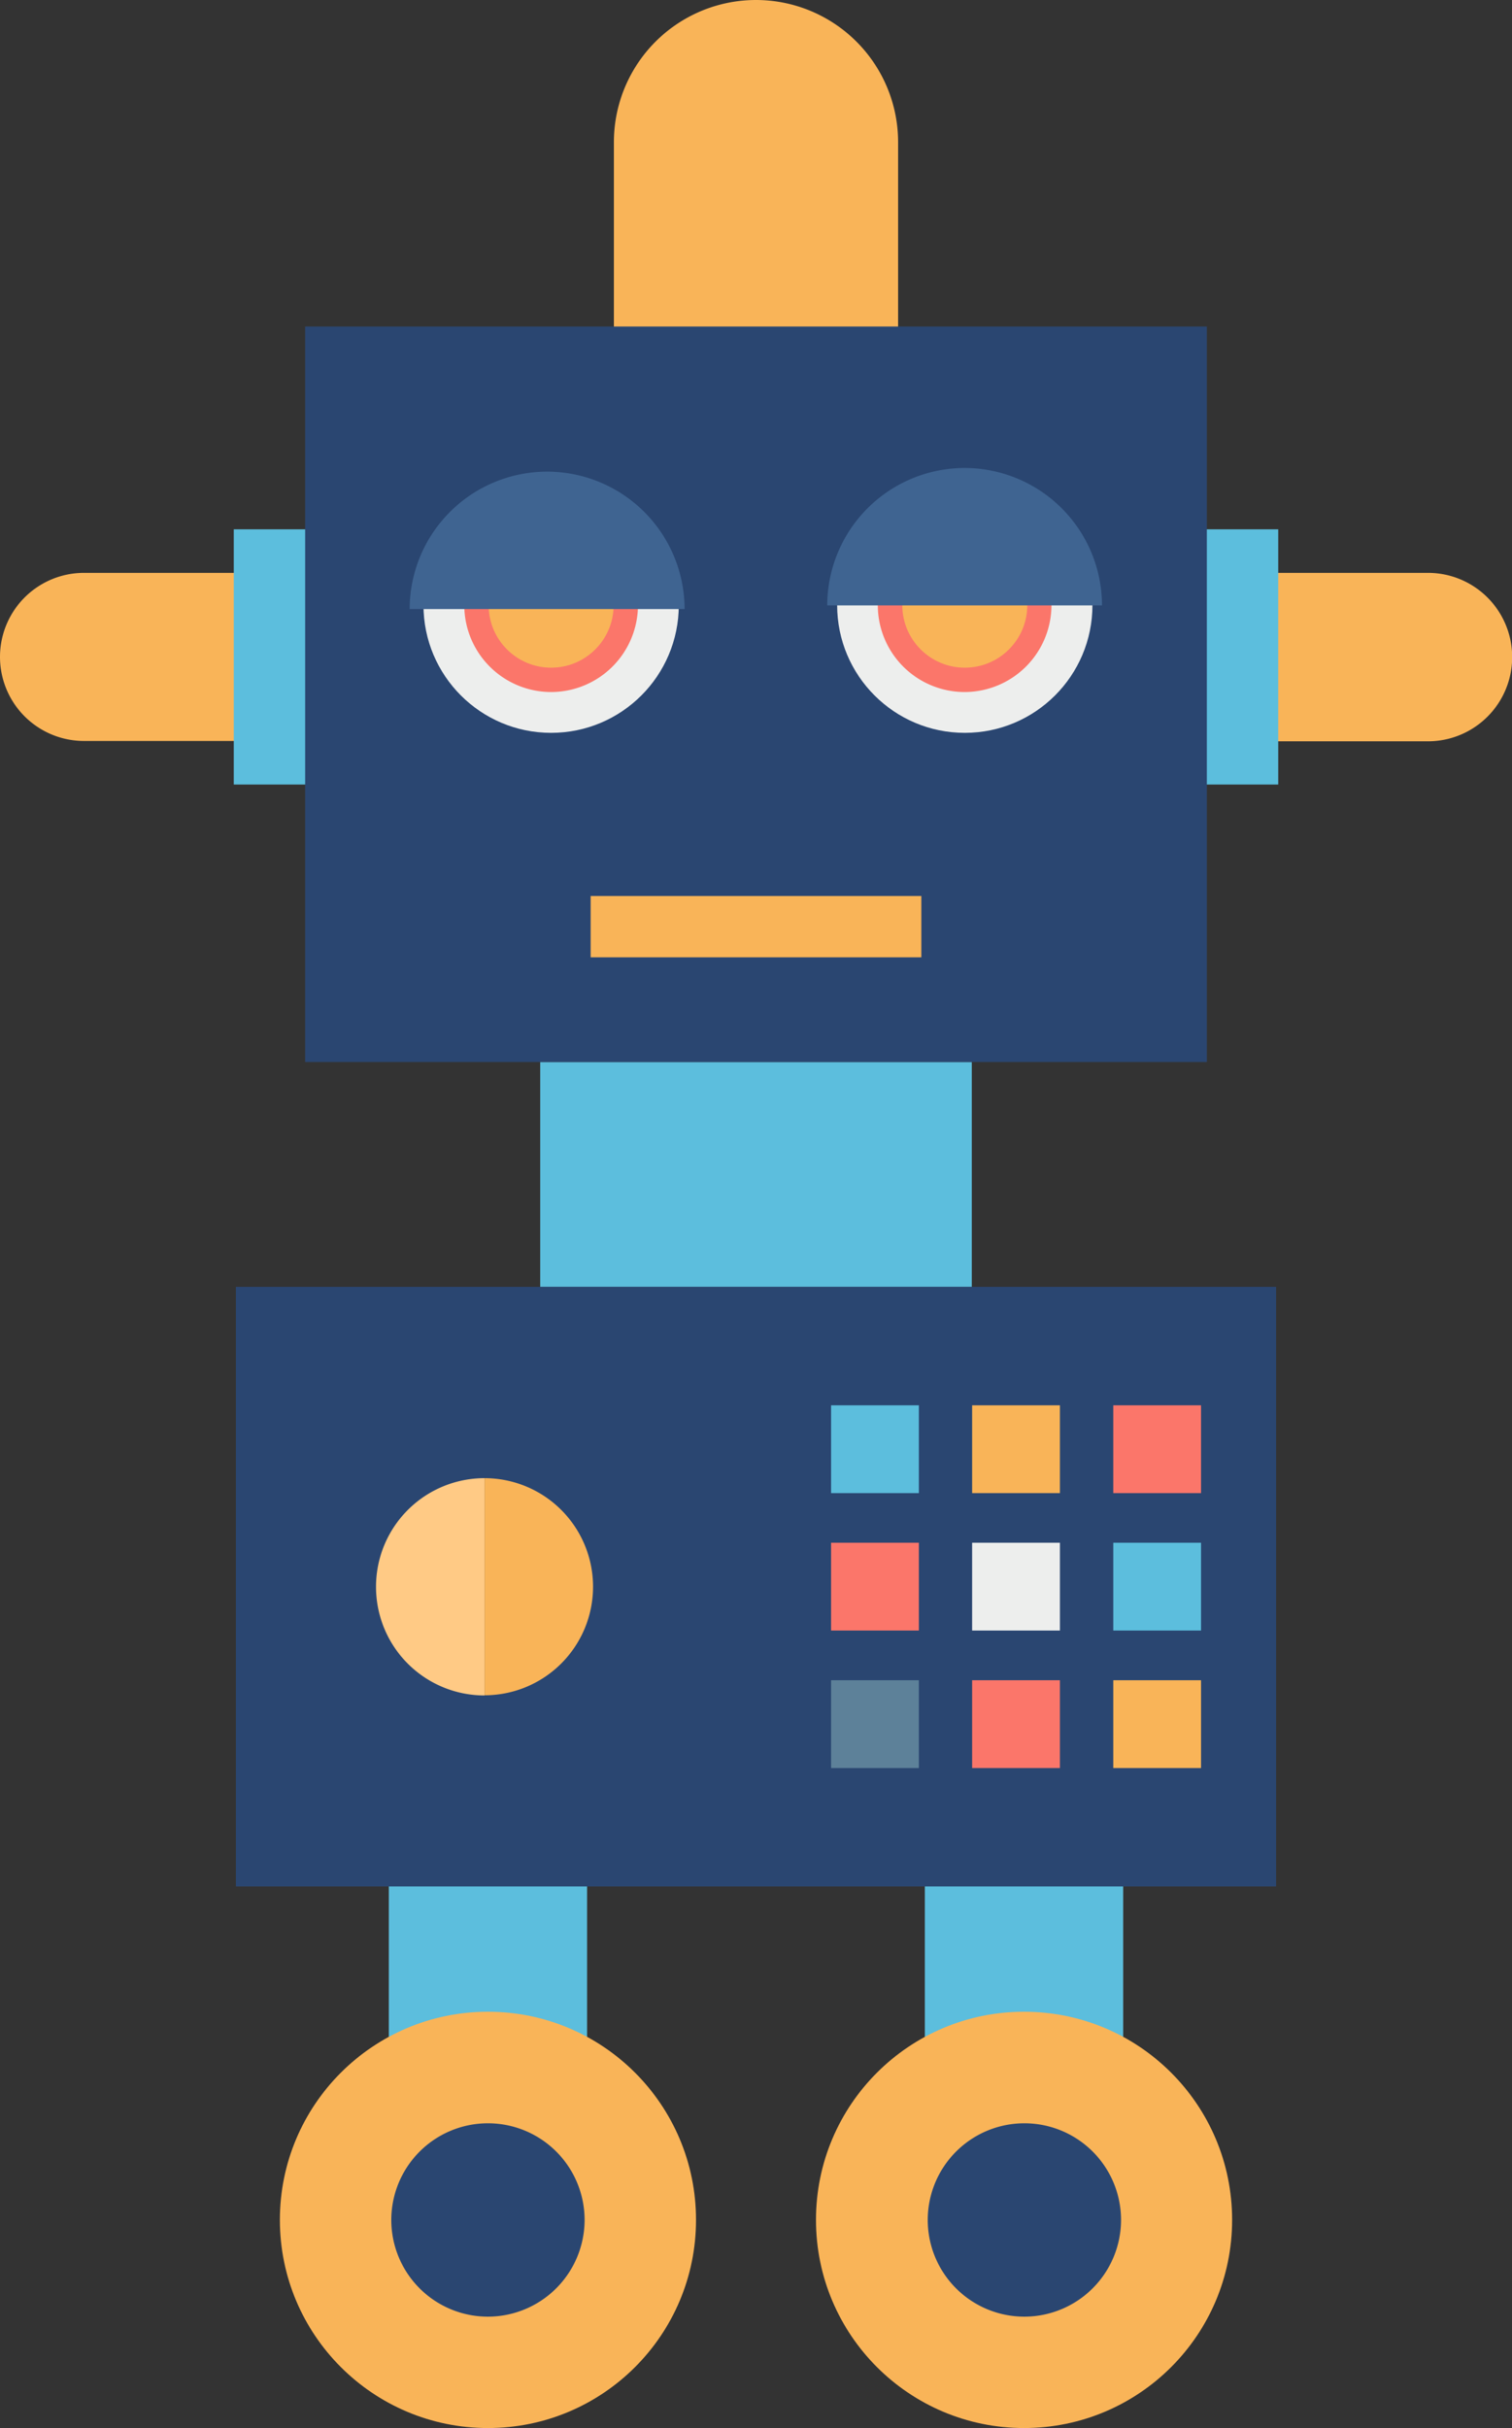 <svg xmlns="http://www.w3.org/2000/svg" viewBox="0 0 177.09 284.27"><rect x="0" y="0" width="177.09" height="284.27" fill="#333333" stroke="none"/><defs><style>.a{fill:#f9b458;}.b{fill:#5cbedd;}.c{fill:#2a4671;}.d{fill:#edeeed;}.e{fill:#fb766a;}.f{fill:#3f6491;}.g{fill:#5d8199;}.h{fill:#ffca85;}</style></defs><title>blue_robot</title><path class="a" d="M622.92,273.86v32.83h16.65V257.21A16.65,16.65,0,0,0,622.92,273.86Z" transform="translate(-551.02 -257.21)"/><path class="a" d="M656.21,273.86a16.65,16.65,0,0,0-16.65-16.65h0v49.48h16.65V273.86Z" transform="translate(-551.02 -257.21)"/><polygon class="b" points="88.55 124.34 63.27 124.34 63.27 150.66 88.55 150.66 113.82 150.66 113.82 124.34 88.55 124.34"/><path class="a" d="M718.27,324.28H698.86V344h19.41A9.84,9.84,0,1,0,718.27,324.28Z" transform="translate(-551.02 -257.21)"/><polygon class="b" points="140.09 61.97 140.09 76.91 140.09 91.85 149.71 91.85 149.71 76.91 149.71 61.97 140.09 61.97"/><path class="a" d="M560.86,324.28a9.84,9.84,0,0,0,0,19.68h19.41V324.28H560.86Z" transform="translate(-551.02 -257.21)"/><polygon class="b" points="27.38 61.97 27.38 76.91 27.38 91.85 37 91.85 37 76.91 37 61.97 27.38 61.97"/><polygon class="b" points="57.15 213.97 45.54 213.97 45.54 248.24 57.15 248.24 68.76 248.24 68.76 213.97 57.15 213.97"/><circle class="a" cx="57.15" cy="259.9" r="24.37"/><path class="c" d="M608.17,528.44a11.32,11.32,0,1,1,11.32-11.32A11.34,11.34,0,0,1,608.17,528.44Z" transform="translate(-551.02 -257.21)"/><polygon class="b" points="119.94 213.97 108.32 213.97 108.32 248.24 119.94 248.24 131.55 248.24 131.55 213.97 119.94 213.97"/><circle class="a" cx="119.94" cy="259.9" r="24.37"/><path class="c" d="M671,528.44a11.32,11.32,0,1,1,11.32-11.32A11.34,11.34,0,0,1,671,528.44Z" transform="translate(-551.02 -257.21)"/><polygon class="c" points="88.54 38.23 35.74 38.23 35.74 124.34 88.54 124.34 141.35 124.34 141.35 38.23 88.54 38.23"/><polygon class="c" points="88.54 150.66 27.63 150.66 27.63 220.86 88.54 220.86 149.46 220.86 149.46 150.66 88.54 150.66"/><circle class="d" cx="113" cy="70.85" r="14.95"/><path class="e" d="M664,338.23a10.17,10.17,0,1,1,10.17-10.17A10.18,10.18,0,0,1,664,338.23Z" transform="translate(-551.02 -257.21)"/><circle class="a" cx="113" cy="70.85" r="7.32"/><path class="f" d="M664,312a16.11,16.11,0,0,0-16.09,16.09h32.18A16.11,16.11,0,0,0,664,312Z" transform="translate(-551.02 -257.21)"/><circle class="d" cx="64.55" cy="70.85" r="14.95"/><path class="e" d="M615.57,338.23a10.17,10.17,0,1,1,10.17-10.17A10.18,10.18,0,0,1,615.57,338.23Z" transform="translate(-551.02 -257.21)"/><circle class="a" cx="64.55" cy="70.85" r="7.32"/><path class="f" d="M615.11,312.43A16.11,16.11,0,0,0,599,328.52H631.2A16.11,16.11,0,0,0,615.11,312.43Z" transform="translate(-551.02 -257.21)"/><rect class="a" x="69.18" y="104.9" width="38.73" height="7.18"/><rect class="b" x="97.34" y="164.53" width="10.28" height="10.28"/><rect class="a" x="113.86" y="164.53" width="10.28" height="10.28"/><rect class="e" x="130.39" y="164.53" width="10.28" height="10.28"/><rect class="e" x="97.34" y="180.62" width="10.28" height="10.28"/><rect class="d" x="113.86" y="180.62" width="10.28" height="10.28"/><rect class="b" x="130.39" y="180.62" width="10.28" height="10.28"/><rect class="g" x="97.34" y="196.72" width="10.28" height="10.28"/><rect class="e" x="113.86" y="196.72" width="10.28" height="10.28"/><rect class="a" x="130.39" y="196.72" width="10.28" height="10.28"/><path class="h" d="M595.06,443a12.71,12.71,0,0,0,12.71,12.71V430.27A12.71,12.71,0,0,0,595.06,443Z" transform="translate(-551.02 -257.21)"/><path class="a" d="M607.77,430.27v25.42A12.71,12.71,0,1,0,607.77,430.27Z" transform="translate(-551.02 -257.21)"/></svg>